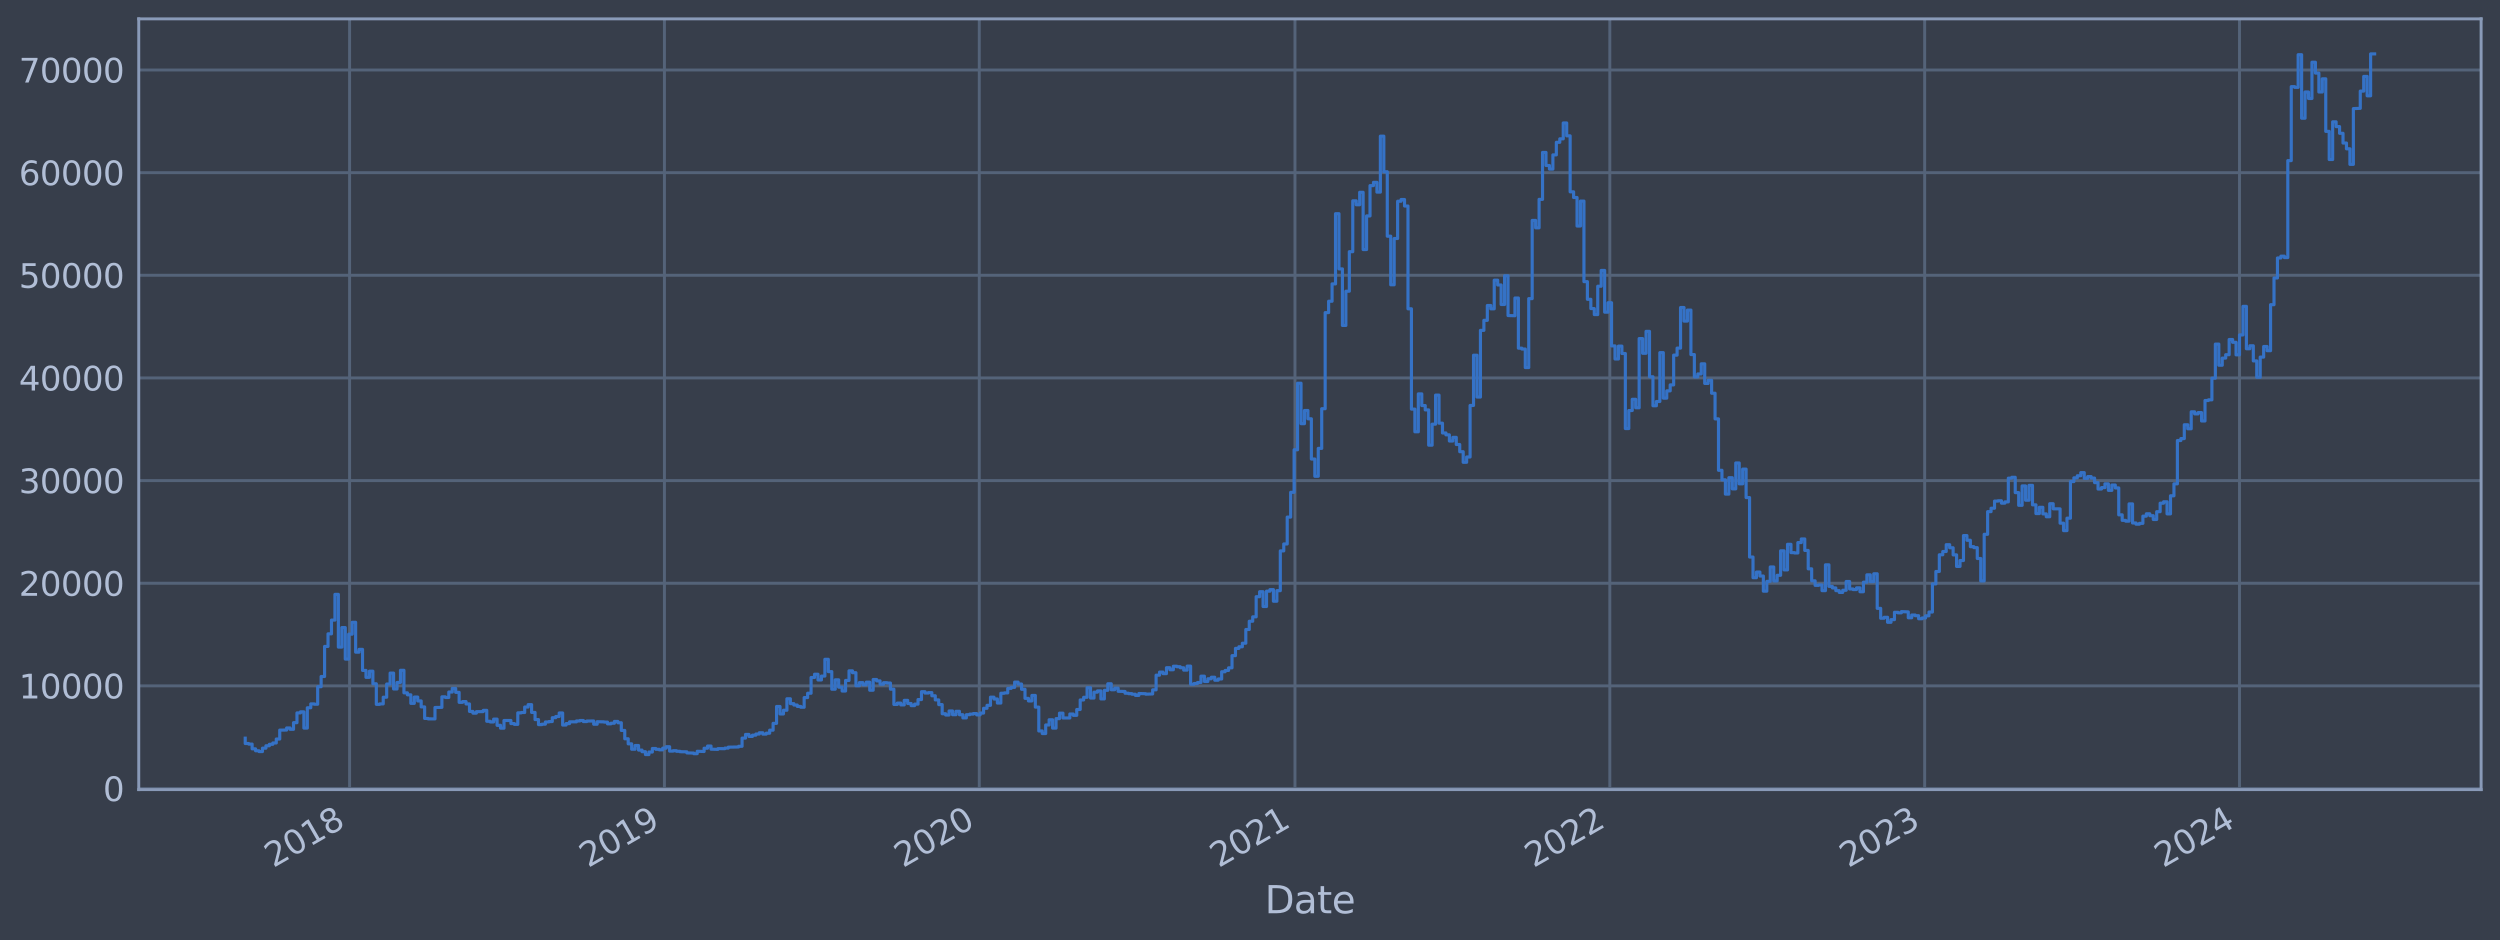 <?xml version="1.0" encoding="utf-8" standalone="no"?>
<!DOCTYPE svg PUBLIC "-//W3C//DTD SVG 1.1//EN"
  "http://www.w3.org/Graphics/SVG/1.1/DTD/svg11.dtd">
<svg xmlns:xlink="http://www.w3.org/1999/xlink" width="952.884pt" height="358.291pt" viewBox="0 0 952.884 358.291" xmlns="http://www.w3.org/2000/svg" version="1.1">
 <defs>
  <style type="text/css">*{stroke-linejoin: round; stroke-linecap: butt}</style>
 </defs>
 <g id="figure_1">
  <g id="patch_1">
   <path d="M 0 358.291 
L 952.884 358.291 
L 952.884 0 
L 0 0 
z
" style="fill: #373e4b"/>
  </g>
  <g id="axes_1">
   <g id="patch_2">
    <path d="M 52.884 300.96 
L 945.684 300.96 
L 945.684 7.2 
L 52.884 7.2 
z
" style="fill: #373e4b"/>
   </g>
   <g id="matplotlib.axis_1">
    <g id="xtick_1">
     <g id="line2d_1">
      <path d="M 133.247 300.96 
L 133.247 7.2 
" clip-path="url(#p448de39cc1)" style="fill: none; stroke: #546379; stroke-width: 1.12; stroke-linecap: square"/>
     </g>
     <g id="line2d_2"/>
     <g id="text_1">
      <!-- 2018 -->
      <g style="fill: #b1bed6" transform="translate(104.166 330.885) rotate(-30) scale(0.126 -0.126)">
       <defs>
        <path id="DejaVuSans-32" d="M 1228 531 
L 3431 531 
L 3431 0 
L 469 0 
L 469 531 
Q 828 903 1448 1529 
Q 2069 2156 2228 2338 
Q 2531 2678 2651 2914 
Q 2772 3150 2772 3378 
Q 2772 3750 2511 3984 
Q 2250 4219 1831 4219 
Q 1534 4219 1204 4116 
Q 875 4013 500 3803 
L 500 4441 
Q 881 4594 1212 4672 
Q 1544 4750 1819 4750 
Q 2544 4750 2975 4387 
Q 3406 4025 3406 3419 
Q 3406 3131 3298 2873 
Q 3191 2616 2906 2266 
Q 2828 2175 2409 1742 
Q 1991 1309 1228 531 
z
" transform="scale(0.016)"/>
        <path id="DejaVuSans-30" d="M 2034 4250 
Q 1547 4250 1301 3770 
Q 1056 3291 1056 2328 
Q 1056 1369 1301 889 
Q 1547 409 2034 409 
Q 2525 409 2770 889 
Q 3016 1369 3016 2328 
Q 3016 3291 2770 3770 
Q 2525 4250 2034 4250 
z
M 2034 4750 
Q 2819 4750 3233 4129 
Q 3647 3509 3647 2328 
Q 3647 1150 3233 529 
Q 2819 -91 2034 -91 
Q 1250 -91 836 529 
Q 422 1150 422 2328 
Q 422 3509 836 4129 
Q 1250 4750 2034 4750 
z
" transform="scale(0.016)"/>
        <path id="DejaVuSans-31" d="M 794 531 
L 1825 531 
L 1825 4091 
L 703 3866 
L 703 4441 
L 1819 4666 
L 2450 4666 
L 2450 531 
L 3481 531 
L 3481 0 
L 794 0 
L 794 531 
z
" transform="scale(0.016)"/>
        <path id="DejaVuSans-38" d="M 2034 2216 
Q 1584 2216 1326 1975 
Q 1069 1734 1069 1313 
Q 1069 891 1326 650 
Q 1584 409 2034 409 
Q 2484 409 2743 651 
Q 3003 894 3003 1313 
Q 3003 1734 2745 1975 
Q 2488 2216 2034 2216 
z
M 1403 2484 
Q 997 2584 770 2862 
Q 544 3141 544 3541 
Q 544 4100 942 4425 
Q 1341 4750 2034 4750 
Q 2731 4750 3128 4425 
Q 3525 4100 3525 3541 
Q 3525 3141 3298 2862 
Q 3072 2584 2669 2484 
Q 3125 2378 3379 2068 
Q 3634 1759 3634 1313 
Q 3634 634 3220 271 
Q 2806 -91 2034 -91 
Q 1263 -91 848 271 
Q 434 634 434 1313 
Q 434 1759 690 2068 
Q 947 2378 1403 2484 
z
M 1172 3481 
Q 1172 3119 1398 2916 
Q 1625 2713 2034 2713 
Q 2441 2713 2670 2916 
Q 2900 3119 2900 3481 
Q 2900 3844 2670 4047 
Q 2441 4250 2034 4250 
Q 1625 4250 1398 4047 
Q 1172 3844 1172 3481 
z
" transform="scale(0.016)"/>
       </defs>
       <use xlink:href="#DejaVuSans-32"/>
       <use xlink:href="#DejaVuSans-30" x="63.623"/>
       <use xlink:href="#DejaVuSans-31" x="127.246"/>
       <use xlink:href="#DejaVuSans-38" x="190.869"/>
      </g>
     </g>
    </g>
    <g id="xtick_2">
     <g id="line2d_3">
      <path d="M 253.25 300.96 
L 253.25 7.2 
" clip-path="url(#p448de39cc1)" style="fill: none; stroke: #546379; stroke-width: 1.12; stroke-linecap: square"/>
     </g>
     <g id="line2d_4"/>
     <g id="text_2">
      <!-- 2019 -->
      <g style="fill: #b1bed6" transform="translate(224.169 330.885) rotate(-30) scale(0.126 -0.126)">
       <defs>
        <path id="DejaVuSans-39" d="M 703 97 
L 703 672 
Q 941 559 1184 500 
Q 1428 441 1663 441 
Q 2288 441 2617 861 
Q 2947 1281 2994 2138 
Q 2813 1869 2534 1725 
Q 2256 1581 1919 1581 
Q 1219 1581 811 2004 
Q 403 2428 403 3163 
Q 403 3881 828 4315 
Q 1253 4750 1959 4750 
Q 2769 4750 3195 4129 
Q 3622 3509 3622 2328 
Q 3622 1225 3098 567 
Q 2575 -91 1691 -91 
Q 1453 -91 1209 -44 
Q 966 3 703 97 
z
M 1959 2075 
Q 2384 2075 2632 2365 
Q 2881 2656 2881 3163 
Q 2881 3666 2632 3958 
Q 2384 4250 1959 4250 
Q 1534 4250 1286 3958 
Q 1038 3666 1038 3163 
Q 1038 2656 1286 2365 
Q 1534 2075 1959 2075 
z
" transform="scale(0.016)"/>
       </defs>
       <use xlink:href="#DejaVuSans-32"/>
       <use xlink:href="#DejaVuSans-30" x="63.623"/>
       <use xlink:href="#DejaVuSans-31" x="127.246"/>
       <use xlink:href="#DejaVuSans-39" x="190.869"/>
      </g>
     </g>
    </g>
    <g id="xtick_3">
     <g id="line2d_5">
      <path d="M 373.253 300.96 
L 373.253 7.2 
" clip-path="url(#p448de39cc1)" style="fill: none; stroke: #546379; stroke-width: 1.12; stroke-linecap: square"/>
     </g>
     <g id="line2d_6"/>
     <g id="text_3">
      <!-- 2020 -->
      <g style="fill: #b1bed6" transform="translate(344.172 330.885) rotate(-30) scale(0.126 -0.126)">
       <use xlink:href="#DejaVuSans-32"/>
       <use xlink:href="#DejaVuSans-30" x="63.623"/>
       <use xlink:href="#DejaVuSans-32" x="127.246"/>
       <use xlink:href="#DejaVuSans-30" x="190.869"/>
      </g>
     </g>
    </g>
    <g id="xtick_4">
     <g id="line2d_7">
      <path d="M 493.585 300.96 
L 493.585 7.2 
" clip-path="url(#p448de39cc1)" style="fill: none; stroke: #546379; stroke-width: 1.12; stroke-linecap: square"/>
     </g>
     <g id="line2d_8"/>
     <g id="text_4">
      <!-- 2021 -->
      <g style="fill: #b1bed6" transform="translate(464.504 330.885) rotate(-30) scale(0.126 -0.126)">
       <use xlink:href="#DejaVuSans-32"/>
       <use xlink:href="#DejaVuSans-30" x="63.623"/>
       <use xlink:href="#DejaVuSans-32" x="127.246"/>
       <use xlink:href="#DejaVuSans-31" x="190.869"/>
      </g>
     </g>
    </g>
    <g id="xtick_5">
     <g id="line2d_9">
      <path d="M 613.588 300.96 
L 613.588 7.2 
" clip-path="url(#p448de39cc1)" style="fill: none; stroke: #546379; stroke-width: 1.12; stroke-linecap: square"/>
     </g>
     <g id="line2d_10"/>
     <g id="text_5">
      <!-- 2022 -->
      <g style="fill: #b1bed6" transform="translate(584.507 330.885) rotate(-30) scale(0.126 -0.126)">
       <use xlink:href="#DejaVuSans-32"/>
       <use xlink:href="#DejaVuSans-30" x="63.623"/>
       <use xlink:href="#DejaVuSans-32" x="127.246"/>
       <use xlink:href="#DejaVuSans-32" x="190.869"/>
      </g>
     </g>
    </g>
    <g id="xtick_6">
     <g id="line2d_11">
      <path d="M 733.591 300.96 
L 733.591 7.2 
" clip-path="url(#p448de39cc1)" style="fill: none; stroke: #546379; stroke-width: 1.12; stroke-linecap: square"/>
     </g>
     <g id="line2d_12"/>
     <g id="text_6">
      <!-- 2023 -->
      <g style="fill: #b1bed6" transform="translate(704.51 330.885) rotate(-30) scale(0.126 -0.126)">
       <defs>
        <path id="DejaVuSans-33" d="M 2597 2516 
Q 3050 2419 3304 2112 
Q 3559 1806 3559 1356 
Q 3559 666 3084 287 
Q 2609 -91 1734 -91 
Q 1441 -91 1130 -33 
Q 819 25 488 141 
L 488 750 
Q 750 597 1062 519 
Q 1375 441 1716 441 
Q 2309 441 2620 675 
Q 2931 909 2931 1356 
Q 2931 1769 2642 2001 
Q 2353 2234 1838 2234 
L 1294 2234 
L 1294 2753 
L 1863 2753 
Q 2328 2753 2575 2939 
Q 2822 3125 2822 3475 
Q 2822 3834 2567 4026 
Q 2313 4219 1838 4219 
Q 1578 4219 1281 4162 
Q 984 4106 628 3988 
L 628 4550 
Q 988 4650 1302 4700 
Q 1616 4750 1894 4750 
Q 2613 4750 3031 4423 
Q 3450 4097 3450 3541 
Q 3450 3153 3228 2886 
Q 3006 2619 2597 2516 
z
" transform="scale(0.016)"/>
       </defs>
       <use xlink:href="#DejaVuSans-32"/>
       <use xlink:href="#DejaVuSans-30" x="63.623"/>
       <use xlink:href="#DejaVuSans-32" x="127.246"/>
       <use xlink:href="#DejaVuSans-33" x="190.869"/>
      </g>
     </g>
    </g>
    <g id="xtick_7">
     <g id="line2d_13">
      <path d="M 853.594 300.96 
L 853.594 7.2 
" clip-path="url(#p448de39cc1)" style="fill: none; stroke: #546379; stroke-width: 1.12; stroke-linecap: square"/>
     </g>
     <g id="line2d_14"/>
     <g id="text_7">
      <!-- 2024 -->
      <g style="fill: #b1bed6" transform="translate(824.513 330.885) rotate(-30) scale(0.126 -0.126)">
       <defs>
        <path id="DejaVuSans-34" d="M 2419 4116 
L 825 1625 
L 2419 1625 
L 2419 4116 
z
M 2253 4666 
L 3047 4666 
L 3047 1625 
L 3713 1625 
L 3713 1100 
L 3047 1100 
L 3047 0 
L 2419 0 
L 2419 1100 
L 313 1100 
L 313 1709 
L 2253 4666 
z
" transform="scale(0.016)"/>
       </defs>
       <use xlink:href="#DejaVuSans-32"/>
       <use xlink:href="#DejaVuSans-30" x="63.623"/>
       <use xlink:href="#DejaVuSans-32" x="127.246"/>
       <use xlink:href="#DejaVuSans-34" x="190.869"/>
      </g>
     </g>
    </g>
    <g id="text_8">
     <!-- Date -->
     <g style="fill: #b1bed6" transform="translate(482.075 348.096) scale(0.144 -0.144)">
      <defs>
       <path id="DejaVuSans-44" d="M 1259 4147 
L 1259 519 
L 2022 519 
Q 2988 519 3436 956 
Q 3884 1394 3884 2338 
Q 3884 3275 3436 3711 
Q 2988 4147 2022 4147 
L 1259 4147 
z
M 628 4666 
L 1925 4666 
Q 3281 4666 3915 4102 
Q 4550 3538 4550 2338 
Q 4550 1131 3912 565 
Q 3275 0 1925 0 
L 628 0 
L 628 4666 
z
" transform="scale(0.016)"/>
       <path id="DejaVuSans-61" d="M 2194 1759 
Q 1497 1759 1228 1600 
Q 959 1441 959 1056 
Q 959 750 1161 570 
Q 1363 391 1709 391 
Q 2188 391 2477 730 
Q 2766 1069 2766 1631 
L 2766 1759 
L 2194 1759 
z
M 3341 1997 
L 3341 0 
L 2766 0 
L 2766 531 
Q 2569 213 2275 61 
Q 1981 -91 1556 -91 
Q 1019 -91 701 211 
Q 384 513 384 1019 
Q 384 1609 779 1909 
Q 1175 2209 1959 2209 
L 2766 2209 
L 2766 2266 
Q 2766 2663 2505 2880 
Q 2244 3097 1772 3097 
Q 1472 3097 1187 3025 
Q 903 2953 641 2809 
L 641 3341 
Q 956 3463 1253 3523 
Q 1550 3584 1831 3584 
Q 2591 3584 2966 3190 
Q 3341 2797 3341 1997 
z
" transform="scale(0.016)"/>
       <path id="DejaVuSans-74" d="M 1172 4494 
L 1172 3500 
L 2356 3500 
L 2356 3053 
L 1172 3053 
L 1172 1153 
Q 1172 725 1289 603 
Q 1406 481 1766 481 
L 2356 481 
L 2356 0 
L 1766 0 
Q 1100 0 847 248 
Q 594 497 594 1153 
L 594 3053 
L 172 3053 
L 172 3500 
L 594 3500 
L 594 4494 
L 1172 4494 
z
" transform="scale(0.016)"/>
       <path id="DejaVuSans-65" d="M 3597 1894 
L 3597 1613 
L 953 1613 
Q 991 1019 1311 708 
Q 1631 397 2203 397 
Q 2534 397 2845 478 
Q 3156 559 3463 722 
L 3463 178 
Q 3153 47 2828 -22 
Q 2503 -91 2169 -91 
Q 1331 -91 842 396 
Q 353 884 353 1716 
Q 353 2575 817 3079 
Q 1281 3584 2069 3584 
Q 2775 3584 3186 3129 
Q 3597 2675 3597 1894 
z
M 3022 2063 
Q 3016 2534 2758 2815 
Q 2500 3097 2075 3097 
Q 1594 3097 1305 2825 
Q 1016 2553 972 2059 
L 3022 2063 
z
" transform="scale(0.016)"/>
      </defs>
      <use xlink:href="#DejaVuSans-44"/>
      <use xlink:href="#DejaVuSans-61" x="77.002"/>
      <use xlink:href="#DejaVuSans-74" x="138.281"/>
      <use xlink:href="#DejaVuSans-65" x="177.49"/>
     </g>
    </g>
   </g>
   <g id="matplotlib.axis_2">
    <g id="ytick_1">
     <g id="line2d_15">
      <path d="M 52.884 300.55 
L 945.684 300.55 
" clip-path="url(#p448de39cc1)" style="fill: none; stroke: #546379; stroke-width: 1.12; stroke-linecap: square"/>
     </g>
     <g id="line2d_16"/>
     <g id="text_9">
      <!-- 0 -->
      <g style="fill: #b1bed6" transform="translate(39.267 305.337) scale(0.126 -0.126)">
       <use xlink:href="#DejaVuSans-30"/>
      </g>
     </g>
    </g>
    <g id="ytick_2">
     <g id="line2d_17">
      <path d="M 52.884 261.426 
L 945.684 261.426 
" clip-path="url(#p448de39cc1)" style="fill: none; stroke: #546379; stroke-width: 1.12; stroke-linecap: square"/>
     </g>
     <g id="line2d_18"/>
     <g id="text_10">
      <!-- 10000 -->
      <g style="fill: #b1bed6" transform="translate(7.2 266.213) scale(0.126 -0.126)">
       <use xlink:href="#DejaVuSans-31"/>
       <use xlink:href="#DejaVuSans-30" x="63.623"/>
       <use xlink:href="#DejaVuSans-30" x="127.246"/>
       <use xlink:href="#DejaVuSans-30" x="190.869"/>
       <use xlink:href="#DejaVuSans-30" x="254.492"/>
      </g>
     </g>
    </g>
    <g id="ytick_3">
     <g id="line2d_19">
      <path d="M 52.884 222.302 
L 945.684 222.302 
" clip-path="url(#p448de39cc1)" style="fill: none; stroke: #546379; stroke-width: 1.12; stroke-linecap: square"/>
     </g>
     <g id="line2d_20"/>
     <g id="text_11">
      <!-- 20000 -->
      <g style="fill: #b1bed6" transform="translate(7.2 227.089) scale(0.126 -0.126)">
       <use xlink:href="#DejaVuSans-32"/>
       <use xlink:href="#DejaVuSans-30" x="63.623"/>
       <use xlink:href="#DejaVuSans-30" x="127.246"/>
       <use xlink:href="#DejaVuSans-30" x="190.869"/>
       <use xlink:href="#DejaVuSans-30" x="254.492"/>
      </g>
     </g>
    </g>
    <g id="ytick_4">
     <g id="line2d_21">
      <path d="M 52.884 183.177 
L 945.684 183.177 
" clip-path="url(#p448de39cc1)" style="fill: none; stroke: #546379; stroke-width: 1.12; stroke-linecap: square"/>
     </g>
     <g id="line2d_22"/>
     <g id="text_12">
      <!-- 30000 -->
      <g style="fill: #b1bed6" transform="translate(7.2 187.964) scale(0.126 -0.126)">
       <use xlink:href="#DejaVuSans-33"/>
       <use xlink:href="#DejaVuSans-30" x="63.623"/>
       <use xlink:href="#DejaVuSans-30" x="127.246"/>
       <use xlink:href="#DejaVuSans-30" x="190.869"/>
       <use xlink:href="#DejaVuSans-30" x="254.492"/>
      </g>
     </g>
    </g>
    <g id="ytick_5">
     <g id="line2d_23">
      <path d="M 52.884 144.053 
L 945.684 144.053 
" clip-path="url(#p448de39cc1)" style="fill: none; stroke: #546379; stroke-width: 1.12; stroke-linecap: square"/>
     </g>
     <g id="line2d_24"/>
     <g id="text_13">
      <!-- 40000 -->
      <g style="fill: #b1bed6" transform="translate(7.2 148.84) scale(0.126 -0.126)">
       <use xlink:href="#DejaVuSans-34"/>
       <use xlink:href="#DejaVuSans-30" x="63.623"/>
       <use xlink:href="#DejaVuSans-30" x="127.246"/>
       <use xlink:href="#DejaVuSans-30" x="190.869"/>
       <use xlink:href="#DejaVuSans-30" x="254.492"/>
      </g>
     </g>
    </g>
    <g id="ytick_6">
     <g id="line2d_25">
      <path d="M 52.884 104.929 
L 945.684 104.929 
" clip-path="url(#p448de39cc1)" style="fill: none; stroke: #546379; stroke-width: 1.12; stroke-linecap: square"/>
     </g>
     <g id="line2d_26"/>
     <g id="text_14">
      <!-- 50000 -->
      <g style="fill: #b1bed6" transform="translate(7.2 109.716) scale(0.126 -0.126)">
       <defs>
        <path id="DejaVuSans-35" d="M 691 4666 
L 3169 4666 
L 3169 4134 
L 1269 4134 
L 1269 2991 
Q 1406 3038 1543 3061 
Q 1681 3084 1819 3084 
Q 2600 3084 3056 2656 
Q 3513 2228 3513 1497 
Q 3513 744 3044 326 
Q 2575 -91 1722 -91 
Q 1428 -91 1123 -41 
Q 819 9 494 109 
L 494 744 
Q 775 591 1075 516 
Q 1375 441 1709 441 
Q 2250 441 2565 725 
Q 2881 1009 2881 1497 
Q 2881 1984 2565 2268 
Q 2250 2553 1709 2553 
Q 1456 2553 1204 2497 
Q 953 2441 691 2322 
L 691 4666 
z
" transform="scale(0.016)"/>
       </defs>
       <use xlink:href="#DejaVuSans-35"/>
       <use xlink:href="#DejaVuSans-30" x="63.623"/>
       <use xlink:href="#DejaVuSans-30" x="127.246"/>
       <use xlink:href="#DejaVuSans-30" x="190.869"/>
       <use xlink:href="#DejaVuSans-30" x="254.492"/>
      </g>
     </g>
    </g>
    <g id="ytick_7">
     <g id="line2d_27">
      <path d="M 52.884 65.805 
L 945.684 65.805 
" clip-path="url(#p448de39cc1)" style="fill: none; stroke: #546379; stroke-width: 1.12; stroke-linecap: square"/>
     </g>
     <g id="line2d_28"/>
     <g id="text_15">
      <!-- 60000 -->
      <g style="fill: #b1bed6" transform="translate(7.2 70.592) scale(0.126 -0.126)">
       <defs>
        <path id="DejaVuSans-36" d="M 2113 2584 
Q 1688 2584 1439 2293 
Q 1191 2003 1191 1497 
Q 1191 994 1439 701 
Q 1688 409 2113 409 
Q 2538 409 2786 701 
Q 3034 994 3034 1497 
Q 3034 2003 2786 2293 
Q 2538 2584 2113 2584 
z
M 3366 4563 
L 3366 3988 
Q 3128 4100 2886 4159 
Q 2644 4219 2406 4219 
Q 1781 4219 1451 3797 
Q 1122 3375 1075 2522 
Q 1259 2794 1537 2939 
Q 1816 3084 2150 3084 
Q 2853 3084 3261 2657 
Q 3669 2231 3669 1497 
Q 3669 778 3244 343 
Q 2819 -91 2113 -91 
Q 1303 -91 875 529 
Q 447 1150 447 2328 
Q 447 3434 972 4092 
Q 1497 4750 2381 4750 
Q 2619 4750 2861 4703 
Q 3103 4656 3366 4563 
z
" transform="scale(0.016)"/>
       </defs>
       <use xlink:href="#DejaVuSans-36"/>
       <use xlink:href="#DejaVuSans-30" x="63.623"/>
       <use xlink:href="#DejaVuSans-30" x="127.246"/>
       <use xlink:href="#DejaVuSans-30" x="190.869"/>
       <use xlink:href="#DejaVuSans-30" x="254.492"/>
      </g>
     </g>
    </g>
    <g id="ytick_8">
     <g id="line2d_29">
      <path d="M 52.884 26.68 
L 945.684 26.68 
" clip-path="url(#p448de39cc1)" style="fill: none; stroke: #546379; stroke-width: 1.12; stroke-linecap: square"/>
     </g>
     <g id="line2d_30"/>
     <g id="text_16">
      <!-- 70000 -->
      <g style="fill: #b1bed6" transform="translate(7.2 31.467) scale(0.126 -0.126)">
       <defs>
        <path id="DejaVuSans-37" d="M 525 4666 
L 3525 4666 
L 3525 4397 
L 1831 0 
L 1172 0 
L 2766 4134 
L 525 4134 
L 525 4666 
z
" transform="scale(0.016)"/>
       </defs>
       <use xlink:href="#DejaVuSans-37"/>
       <use xlink:href="#DejaVuSans-30" x="63.623"/>
       <use xlink:href="#DejaVuSans-30" x="127.246"/>
       <use xlink:href="#DejaVuSans-30" x="190.869"/>
       <use xlink:href="#DejaVuSans-30" x="254.492"/>
      </g>
     </g>
    </g>
   </g>
   <g id="line2d_31">
    <path d="M 93.466 281.346 
L 93.466 283.394 
L 94.781 283.394 
L 94.781 283.606 
L 96.096 283.606 
L 96.096 285.428 
L 97.411 285.428 
L 97.411 286.158 
L 98.726 286.158 
L 98.726 286.462 
L 100.041 286.462 
L 100.041 285.166 
L 101.356 285.166 
L 101.356 284.258 
L 102.671 284.258 
L 102.671 283.694 
L 103.986 283.694 
L 103.986 283.181 
L 105.301 283.181 
L 105.301 281.684 
L 106.617 281.684 
L 106.617 278.282 
L 109.247 278.26 
L 109.247 277.464 
L 110.562 277.464 
L 110.562 277.976 
L 111.877 277.976 
L 111.877 275.448 
L 113.192 275.448 
L 113.192 271.731 
L 114.507 271.731 
L 114.507 271.33 
L 115.822 271.33 
L 115.822 277.506 
L 117.137 277.506 
L 117.137 269.764 
L 118.452 269.764 
L 118.452 268.301 
L 119.768 268.301 
L 119.768 268.418 
L 121.083 268.418 
L 121.083 261.743 
L 122.398 261.743 
L 122.398 257.854 
L 123.713 257.854 
L 123.713 246.387 
L 125.028 246.387 
L 125.028 241.594 
L 126.343 241.594 
L 126.343 236.354 
L 127.658 236.354 
L 127.658 226.559 
L 128.973 226.559 
L 128.973 246.65 
L 130.288 246.65 
L 130.288 239.211 
L 131.604 239.211 
L 131.604 251.204 
L 132.919 251.204 
L 132.919 241.71 
L 134.234 241.71 
L 134.234 237.196 
L 135.549 237.196 
L 135.549 248.571 
L 136.864 248.571 
L 136.864 247.52 
L 138.179 247.52 
L 138.179 255.532 
L 139.494 255.532 
L 139.494 258.173 
L 140.809 258.173 
L 140.809 255.826 
L 142.124 255.826 
L 142.124 260.628 
L 143.439 260.628 
L 143.439 268.46 
L 144.755 268.46 
L 144.755 268.292 
L 146.07 268.292 
L 146.07 265.746 
L 147.385 265.746 
L 147.385 260.727 
L 148.7 260.727 
L 148.7 256.551 
L 150.015 256.551 
L 150.015 262.6 
L 151.33 262.6 
L 151.33 260.126 
L 152.645 260.126 
L 152.645 255.491 
L 153.96 255.491 
L 153.96 264.069 
L 155.275 264.069 
L 155.275 264.83 
L 156.59 264.83 
L 156.59 268.085 
L 157.906 268.085 
L 157.906 265.691 
L 159.221 265.691 
L 159.221 267.162 
L 160.536 267.162 
L 160.536 269.444 
L 161.851 269.444 
L 161.851 273.838 
L 163.166 273.838 
L 163.166 273.998 
L 165.796 274.007 
L 165.796 269.66 
L 168.426 269.614 
L 168.426 265.61 
L 169.741 265.61 
L 169.741 265.846 
L 171.057 265.846 
L 171.057 263.779 
L 172.372 263.779 
L 172.372 262.391 
L 173.687 262.391 
L 173.687 263.894 
L 175.002 263.894 
L 175.002 267.698 
L 176.317 267.698 
L 176.317 267.408 
L 177.632 267.408 
L 177.632 268.304 
L 178.947 268.304 
L 178.947 271.16 
L 180.262 271.16 
L 180.262 271.815 
L 181.577 271.815 
L 181.577 271.247 
L 184.208 271.225 
L 184.208 270.755 
L 185.523 270.755 
L 185.523 274.912 
L 186.838 274.912 
L 186.838 275.164 
L 188.153 275.164 
L 188.153 274.099 
L 189.468 274.099 
L 189.468 276.461 
L 190.783 276.461 
L 190.783 277.552 
L 192.098 277.552 
L 192.098 274.625 
L 194.728 274.616 
L 194.728 275.787 
L 196.043 275.787 
L 196.043 276.102 
L 197.359 276.102 
L 197.359 271.711 
L 198.674 271.711 
L 198.674 271.572 
L 199.989 271.572 
L 199.989 269.486 
L 201.304 269.486 
L 201.304 268.58 
L 202.619 268.58 
L 202.619 271.54 
L 203.934 271.54 
L 203.934 274.265 
L 205.249 274.265 
L 205.249 276.184 
L 206.564 276.184 
L 206.564 276.016 
L 207.879 276.016 
L 207.879 275.172 
L 209.195 275.172 
L 209.195 275.018 
L 210.51 275.018 
L 210.51 273.549 
L 211.825 273.549 
L 211.825 273.09 
L 213.14 273.09 
L 213.14 271.758 
L 214.455 271.758 
L 214.455 276.355 
L 215.77 276.355 
L 215.77 275.8 
L 217.085 275.8 
L 217.085 275.13 
L 219.715 275.135 
L 219.715 274.793 
L 221.03 274.793 
L 221.03 274.616 
L 222.346 274.616 
L 222.346 275.036 
L 223.661 275.036 
L 223.661 274.831 
L 226.291 274.802 
L 226.291 276.038 
L 227.606 276.038 
L 227.606 275.082 
L 230.236 275.143 
L 230.236 275.228 
L 231.551 275.228 
L 231.551 275.895 
L 232.866 275.895 
L 232.866 275.662 
L 234.181 275.662 
L 234.181 274.975 
L 235.497 274.975 
L 235.497 275.477 
L 236.812 275.477 
L 236.812 278.411 
L 238.127 278.411 
L 238.127 281.58 
L 239.442 281.58 
L 239.442 283.519 
L 240.757 283.519 
L 240.757 285.571 
L 242.072 285.571 
L 242.072 284.164 
L 243.387 284.164 
L 243.387 285.898 
L 244.702 285.898 
L 244.702 286.511 
L 246.017 286.511 
L 246.017 287.607 
L 247.332 287.607 
L 247.332 286.635 
L 248.648 286.635 
L 248.648 285.292 
L 249.963 285.292 
L 249.963 285.599 
L 251.278 285.599 
L 251.278 285.799 
L 252.593 285.799 
L 252.593 285.169 
L 253.908 285.169 
L 253.908 284.62 
L 255.223 284.62 
L 255.223 286.284 
L 256.538 286.284 
L 256.538 286.143 
L 257.853 286.143 
L 257.853 286.365 
L 259.168 286.365 
L 259.168 286.515 
L 261.799 286.558 
L 261.799 286.974 
L 264.429 287.029 
L 264.429 287.268 
L 265.744 287.268 
L 265.744 286.35 
L 268.374 286.433 
L 268.374 285.188 
L 269.689 285.188 
L 269.689 284.354 
L 271.004 284.354 
L 271.004 285.553 
L 273.634 285.626 
L 273.634 285.343 
L 276.265 285.366 
L 276.265 285.149 
L 277.58 285.149 
L 277.58 284.786 
L 281.525 284.711 
L 281.525 284.454 
L 282.84 284.454 
L 282.84 281.335 
L 284.155 281.335 
L 284.155 279.937 
L 285.47 279.937 
L 285.47 280.703 
L 286.785 280.703 
L 286.785 280.219 
L 288.101 280.219 
L 288.101 279.778 
L 289.416 279.778 
L 289.416 279.289 
L 290.731 279.289 
L 290.731 279.809 
L 292.046 279.809 
L 292.046 279.461 
L 293.361 279.461 
L 293.361 278.31 
L 294.676 278.31 
L 294.676 275.714 
L 295.991 275.714 
L 295.991 269.279 
L 297.306 269.279 
L 297.306 272.126 
L 298.621 272.126 
L 298.621 270.714 
L 299.937 270.714 
L 299.937 266.338 
L 301.252 266.338 
L 301.252 268.185 
L 302.567 268.185 
L 302.567 268.723 
L 303.882 268.723 
L 303.882 269.257 
L 305.197 269.257 
L 305.197 269.573 
L 306.512 269.573 
L 306.512 265.888 
L 307.827 265.888 
L 307.827 264.236 
L 309.142 264.236 
L 309.142 258.239 
L 310.457 258.239 
L 310.457 256.994 
L 311.772 256.994 
L 311.772 259.162 
L 313.088 259.162 
L 313.088 257.689 
L 314.403 257.689 
L 314.403 251.305 
L 315.718 251.305 
L 315.718 255.991 
L 317.033 255.991 
L 317.033 262.7 
L 318.348 262.7 
L 318.348 259.128 
L 319.663 259.128 
L 319.663 261.914 
L 320.978 261.914 
L 320.978 263.377 
L 322.293 263.377 
L 322.293 259.354 
L 323.608 259.354 
L 323.608 255.691 
L 324.923 255.691 
L 324.923 256.409 
L 326.239 256.409 
L 326.239 261.359 
L 327.554 261.359 
L 327.554 260.183 
L 328.869 260.183 
L 328.869 260.988 
L 330.184 260.988 
L 330.184 260.016 
L 331.499 260.016 
L 331.499 263.077 
L 332.814 263.077 
L 332.814 258.995 
L 334.129 258.995 
L 334.129 259.52 
L 335.444 259.52 
L 335.444 260.802 
L 336.759 260.802 
L 336.759 260.211 
L 338.074 260.211 
L 338.074 260.346 
L 339.39 260.346 
L 339.39 262.665 
L 340.705 262.665 
L 340.705 268.492 
L 342.02 268.492 
L 342.02 267.987 
L 343.335 267.987 
L 343.335 268.673 
L 344.65 268.673 
L 344.65 266.95 
L 345.965 266.95 
L 345.965 268.14 
L 347.28 268.14 
L 347.28 268.95 
L 348.595 268.95 
L 348.595 268.38 
L 349.91 268.38 
L 349.91 266.642 
L 351.225 266.642 
L 351.225 263.643 
L 352.541 263.643 
L 352.541 264.16 
L 353.856 264.16 
L 353.856 263.995 
L 355.171 263.995 
L 355.171 265.193 
L 356.486 265.193 
L 356.486 266.777 
L 357.801 266.777 
L 357.801 268.562 
L 359.116 268.562 
L 359.116 272.043 
L 360.431 272.043 
L 360.431 272.523 
L 361.746 272.523 
L 361.746 270.981 
L 363.061 270.981 
L 363.061 272.409 
L 364.376 272.409 
L 364.376 271.119 
L 365.692 271.119 
L 365.692 272.423 
L 367.007 272.423 
L 367.007 273.634 
L 368.322 273.634 
L 368.322 272.419 
L 369.637 272.419 
L 369.637 272.182 
L 370.952 272.182 
L 370.952 271.985 
L 372.267 271.985 
L 372.267 272.476 
L 373.582 272.476 
L 373.582 271.788 
L 374.897 271.788 
L 374.897 269.963 
L 376.212 269.963 
L 376.212 268.839 
L 377.528 268.839 
L 377.528 265.728 
L 378.843 265.728 
L 378.843 266.425 
L 380.158 266.425 
L 380.158 267.97 
L 381.473 267.97 
L 381.473 264.243 
L 382.788 264.243 
L 382.788 264.108 
L 384.103 264.108 
L 384.103 262.382 
L 385.418 262.382 
L 385.418 261.994 
L 386.733 261.994 
L 386.733 259.984 
L 388.048 259.984 
L 388.048 260.719 
L 389.363 260.719 
L 389.363 262.718 
L 390.679 262.718 
L 390.679 266.177 
L 391.994 266.177 
L 391.994 267.161 
L 393.309 267.161 
L 393.309 265.075 
L 394.624 265.075 
L 394.624 269.517 
L 395.939 269.517 
L 395.939 278.605 
L 397.254 278.605 
L 397.254 279.589 
L 398.569 279.589 
L 398.569 276.333 
L 399.884 276.333 
L 399.884 274.343 
L 401.199 274.343 
L 401.199 277.524 
L 402.514 277.524 
L 402.514 273.91 
L 403.83 273.91 
L 403.83 271.82 
L 405.145 271.82 
L 405.145 273.659 
L 407.775 273.664 
L 407.775 272.148 
L 409.09 272.148 
L 409.09 272.651 
L 410.405 272.651 
L 410.405 270.427 
L 411.72 270.427 
L 411.72 266.791 
L 413.035 266.791 
L 413.035 265.784 
L 414.35 265.784 
L 414.35 262.123 
L 415.665 262.123 
L 415.665 266.064 
L 416.981 266.064 
L 416.981 263.829 
L 418.296 263.829 
L 418.296 263.34 
L 419.611 263.34 
L 419.611 266.392 
L 420.926 266.392 
L 420.926 263.111 
L 422.241 263.111 
L 422.241 260.627 
L 423.556 260.627 
L 423.556 262.898 
L 424.871 262.898 
L 424.871 262.305 
L 426.186 262.305 
L 426.186 263.486 
L 428.816 263.559 
L 428.816 264.224 
L 430.132 264.224 
L 430.132 264.396 
L 431.447 264.396 
L 431.447 264.613 
L 432.762 264.613 
L 432.762 265.055 
L 434.077 265.055 
L 434.077 264.336 
L 436.707 264.415 
L 436.707 264.581 
L 439.337 264.498 
L 439.337 262.939 
L 440.652 262.939 
L 440.652 257.347 
L 441.967 257.347 
L 441.967 256.168 
L 443.283 256.168 
L 443.283 256.753 
L 444.598 256.753 
L 444.598 254.51 
L 445.913 254.51 
L 445.913 255.271 
L 447.228 255.271 
L 447.228 253.937 
L 448.543 253.937 
L 448.543 254.126 
L 449.858 254.126 
L 449.858 254.525 
L 451.173 254.525 
L 451.173 255.421 
L 452.488 255.421 
L 452.488 253.901 
L 453.803 253.901 
L 453.803 260.801 
L 455.118 260.801 
L 455.118 260.534 
L 456.434 260.534 
L 456.434 260.132 
L 457.749 260.132 
L 457.749 257.733 
L 459.064 257.733 
L 459.064 259.742 
L 460.379 259.742 
L 460.379 258.715 
L 461.694 258.715 
L 461.694 258.136 
L 463.009 258.136 
L 463.009 259.267 
L 464.324 259.267 
L 464.324 258.801 
L 465.639 258.801 
L 465.639 256.04 
L 466.954 256.04 
L 466.954 255.543 
L 468.27 255.543 
L 468.27 254.547 
L 469.585 254.547 
L 469.585 249.906 
L 470.9 249.906 
L 470.9 247.14 
L 472.215 247.14 
L 472.215 246.518 
L 473.53 246.518 
L 473.53 245.167 
L 474.845 245.167 
L 474.845 239.944 
L 476.16 239.944 
L 476.16 236.795 
L 477.475 236.795 
L 477.475 235.114 
L 478.79 235.114 
L 478.79 227.437 
L 480.105 227.437 
L 480.105 225.539 
L 481.421 225.539 
L 481.421 231.173 
L 482.736 231.173 
L 482.736 225.326 
L 484.051 225.326 
L 484.051 224.736 
L 485.366 224.736 
L 485.366 229.157 
L 486.681 229.157 
L 486.681 225.132 
L 487.996 225.132 
L 487.996 209.974 
L 489.311 209.974 
L 489.311 207.337 
L 490.626 207.337 
L 490.626 197.093 
L 491.941 197.093 
L 491.941 187.651 
L 493.256 187.651 
L 493.256 171.437 
L 494.572 171.437 
L 494.572 146.064 
L 495.887 146.064 
L 495.887 161.483 
L 497.202 161.483 
L 497.202 156.461 
L 498.517 156.461 
L 498.517 159.624 
L 499.832 159.624 
L 499.832 174.962 
L 501.147 174.962 
L 501.147 181.537 
L 502.462 181.537 
L 502.462 170.906 
L 503.777 170.906 
L 503.777 155.782 
L 505.092 155.782 
L 505.092 119.153 
L 506.407 119.153 
L 506.407 114.822 
L 507.723 114.822 
L 507.723 108.215 
L 509.038 108.215 
L 509.038 81.45 
L 510.353 81.45 
L 510.353 102.484 
L 511.668 102.484 
L 511.668 124.045 
L 512.983 124.045 
L 512.983 110.997 
L 514.298 110.997 
L 514.298 95.933 
L 515.613 95.933 
L 515.613 76.551 
L 516.928 76.551 
L 516.928 78.041 
L 518.243 78.041 
L 518.243 73.294 
L 519.558 73.294 
L 519.558 95.116 
L 520.874 95.116 
L 520.874 82.301 
L 522.189 82.301 
L 522.189 70.746 
L 523.504 70.746 
L 523.504 69.505 
L 524.819 69.505 
L 524.819 73.228 
L 526.134 73.228 
L 526.134 51.898 
L 527.449 51.898 
L 527.449 65.464 
L 528.764 65.464 
L 528.764 90.027 
L 530.079 90.027 
L 530.079 108.546 
L 531.394 108.546 
L 531.394 90.906 
L 532.709 90.906 
L 532.709 76.707 
L 534.025 76.707 
L 534.025 76.054 
L 535.34 76.054 
L 535.34 78.52 
L 536.655 78.52 
L 536.655 117.697 
L 537.97 117.697 
L 537.97 155.93 
L 539.285 155.93 
L 539.285 164.576 
L 540.6 164.576 
L 540.6 150.136 
L 541.915 150.136 
L 541.915 154.575 
L 543.23 154.575 
L 543.23 156.238 
L 544.545 156.238 
L 544.545 169.679 
L 545.861 169.679 
L 545.861 161.679 
L 547.176 161.679 
L 547.176 150.607 
L 548.491 150.607 
L 548.491 161.298 
L 549.806 161.298 
L 549.806 165.026 
L 551.121 165.026 
L 551.121 165.741 
L 552.436 165.741 
L 552.436 168.088 
L 553.751 168.088 
L 553.751 166.702 
L 555.066 166.702 
L 555.066 169.423 
L 556.381 169.423 
L 556.381 172.165 
L 557.696 172.165 
L 557.696 176.2 
L 559.012 176.2 
L 559.012 174.187 
L 560.327 174.187 
L 560.327 154.546 
L 561.642 154.546 
L 561.642 135.39 
L 562.957 135.39 
L 562.957 151.338 
L 564.272 151.338 
L 564.272 125.922 
L 565.587 125.922 
L 565.587 122.099 
L 566.902 122.099 
L 566.902 116.445 
L 568.217 116.445 
L 568.217 117.704 
L 569.532 117.704 
L 569.532 106.793 
L 570.847 106.793 
L 570.847 108.619 
L 572.163 108.619 
L 572.163 116.056 
L 573.478 116.056 
L 573.478 105.135 
L 574.793 105.135 
L 574.793 120.272 
L 577.423 120.347 
L 577.423 113.594 
L 578.738 113.594 
L 578.738 132.701 
L 580.053 132.701 
L 580.053 133.037 
L 581.368 133.037 
L 581.368 140.097 
L 582.683 140.097 
L 582.683 113.821 
L 583.998 113.821 
L 583.998 84.022 
L 585.314 84.022 
L 585.314 86.831 
L 586.629 86.831 
L 586.629 75.986 
L 587.944 75.986 
L 587.944 58.091 
L 589.259 58.091 
L 589.259 63.077 
L 590.574 63.077 
L 590.574 64.454 
L 591.889 64.454 
L 591.889 59.031 
L 593.204 59.031 
L 593.204 54.244 
L 594.519 54.244 
L 594.519 52.92 
L 595.834 52.92 
L 595.834 46.873 
L 597.149 46.873 
L 597.149 51.782 
L 598.465 51.782 
L 598.465 73.109 
L 599.78 73.109 
L 599.78 75.28 
L 601.095 75.28 
L 601.095 86.145 
L 602.41 86.145 
L 602.41 76.643 
L 603.725 76.643 
L 603.725 107.353 
L 605.04 107.353 
L 605.04 114.085 
L 606.355 114.085 
L 606.355 117.617 
L 607.67 117.617 
L 607.67 119.9 
L 608.985 119.9 
L 608.985 109.097 
L 610.3 109.097 
L 610.3 103.087 
L 611.616 103.087 
L 611.616 118.979 
L 612.931 118.979 
L 612.931 115.383 
L 614.246 115.383 
L 614.246 131.844 
L 615.561 131.844 
L 615.561 136.819 
L 616.876 136.819 
L 616.876 131.927 
L 618.191 131.927 
L 618.191 134.736 
L 619.506 134.736 
L 619.506 163.336 
L 620.821 163.336 
L 620.821 156.481 
L 622.136 156.481 
L 622.136 152.196 
L 623.451 152.196 
L 623.451 155.429 
L 624.767 155.429 
L 624.767 129.053 
L 626.082 129.053 
L 626.082 134.658 
L 627.397 134.658 
L 627.397 126.306 
L 628.712 126.306 
L 628.712 143.603 
L 630.027 143.603 
L 630.027 154.65 
L 631.342 154.65 
L 631.342 153.034 
L 632.657 153.034 
L 632.657 134.411 
L 633.972 134.411 
L 633.972 151.751 
L 635.287 151.751 
L 635.287 148.979 
L 636.603 148.979 
L 636.603 146.71 
L 637.918 146.71 
L 637.918 135.358 
L 639.233 135.358 
L 639.233 132.687 
L 640.548 132.687 
L 640.548 117.22 
L 641.863 117.22 
L 641.863 122.381 
L 643.178 122.381 
L 643.178 118.187 
L 644.493 118.187 
L 644.493 135.137 
L 645.808 135.137 
L 645.808 143.653 
L 647.123 143.653 
L 647.123 142.532 
L 648.438 142.532 
L 648.438 138.67 
L 649.754 138.67 
L 649.754 146.144 
L 651.069 146.144 
L 651.069 144.953 
L 652.384 144.953 
L 652.384 149.88 
L 653.699 149.88 
L 653.699 159.652 
L 655.014 159.652 
L 655.014 179.25 
L 656.329 179.25 
L 656.329 182.885 
L 657.644 182.885 
L 657.644 188.338 
L 658.959 188.338 
L 658.959 182.086 
L 660.274 182.086 
L 660.274 186.331 
L 661.589 186.331 
L 661.589 176.465 
L 662.905 176.465 
L 662.905 184.422 
L 664.22 184.422 
L 664.22 178.804 
L 665.535 178.804 
L 665.535 189.654 
L 666.85 189.654 
L 666.85 212.322 
L 668.165 212.322 
L 668.165 220.187 
L 669.48 220.187 
L 669.48 218.044 
L 670.795 218.044 
L 670.795 219.554 
L 672.11 219.554 
L 672.11 225.327 
L 673.425 225.327 
L 673.425 221.59 
L 674.74 221.59 
L 674.74 216.11 
L 676.056 216.11 
L 676.056 221.426 
L 677.371 221.426 
L 677.371 219.272 
L 678.686 219.272 
L 678.686 209.961 
L 680.001 209.961 
L 680.001 217.213 
L 681.316 217.213 
L 681.316 207.466 
L 682.631 207.466 
L 682.631 210.636 
L 683.946 210.636 
L 683.946 210.771 
L 685.261 210.771 
L 685.261 206.809 
L 686.576 206.809 
L 686.576 205.42 
L 687.891 205.42 
L 687.891 209.805 
L 689.207 209.805 
L 689.207 216.813 
L 690.522 216.813 
L 690.522 221.389 
L 691.837 221.389 
L 691.837 223.111 
L 693.152 223.111 
L 693.152 222.947 
L 694.467 222.947 
L 694.467 225.118 
L 695.782 225.118 
L 695.782 215.281 
L 697.097 215.281 
L 697.097 223.496 
L 698.412 223.496 
L 698.412 224.093 
L 699.727 224.093 
L 699.727 225.116 
L 701.042 225.116 
L 701.042 225.804 
L 702.358 225.804 
L 702.358 224.983 
L 703.673 224.983 
L 703.673 221.645 
L 704.988 221.645 
L 704.988 224.485 
L 706.303 224.485 
L 706.303 224.714 
L 707.618 224.714 
L 707.618 224.066 
L 708.933 224.066 
L 708.933 225.544 
L 710.248 225.544 
L 710.248 221.905 
L 711.563 221.905 
L 711.563 219.108 
L 712.878 219.108 
L 712.878 221.699 
L 714.194 221.699 
L 714.194 218.701 
L 715.509 218.701 
L 715.509 231.886 
L 716.824 231.886 
L 716.824 235.651 
L 718.139 235.651 
L 718.139 235.278 
L 719.454 235.278 
L 719.454 237.189 
L 720.769 237.189 
L 720.769 236.177 
L 722.084 236.177 
L 722.084 233.371 
L 723.399 233.371 
L 723.399 233.579 
L 724.714 233.579 
L 724.714 233.121 
L 727.345 233.229 
L 727.345 235.457 
L 728.66 235.457 
L 728.66 234.412 
L 729.975 234.412 
L 729.975 234.672 
L 731.29 234.672 
L 731.29 235.841 
L 732.605 235.841 
L 732.605 235.55 
L 733.92 235.55 
L 733.92 234.718 
L 735.235 234.718 
L 735.235 233.287 
L 736.55 233.287 
L 736.55 222.562 
L 737.865 222.562 
L 737.865 217.821 
L 739.18 217.821 
L 739.18 211.454 
L 740.496 211.454 
L 740.496 210.213 
L 741.811 210.213 
L 741.811 207.607 
L 743.126 207.607 
L 743.126 208.786 
L 744.441 208.786 
L 744.441 211.489 
L 745.756 211.489 
L 745.756 215.891 
L 747.071 215.891 
L 747.071 213.648 
L 748.386 213.648 
L 748.386 204.14 
L 749.701 204.14 
L 749.701 205.925 
L 751.016 205.925 
L 751.016 208.361 
L 752.331 208.361 
L 752.331 208.736 
L 753.647 208.736 
L 753.647 212.87 
L 754.962 212.87 
L 754.962 221.422 
L 756.277 221.422 
L 756.277 203.649 
L 757.592 203.649 
L 757.592 195.011 
L 758.907 195.011 
L 758.907 193.716 
L 760.222 193.716 
L 760.222 191.003 
L 761.537 191.003 
L 761.537 190.873 
L 762.852 190.873 
L 762.852 191.776 
L 764.167 191.776 
L 764.167 191.293 
L 765.482 191.293 
L 765.482 182.258 
L 766.798 182.258 
L 766.798 181.928 
L 768.113 181.928 
L 768.113 187.757 
L 769.428 187.757 
L 769.428 192.604 
L 770.743 192.604 
L 770.743 185.21 
L 772.058 185.21 
L 772.058 190.663 
L 773.373 190.663 
L 773.373 184.995 
L 774.688 184.995 
L 774.688 192.41 
L 776.003 192.41 
L 776.003 195.752 
L 777.318 195.752 
L 777.318 193.356 
L 778.633 193.356 
L 778.633 195.867 
L 779.949 195.867 
L 779.949 196.96 
L 781.264 196.96 
L 781.264 192.001 
L 782.579 192.001 
L 782.579 193.929 
L 785.209 193.961 
L 785.209 199.403 
L 786.524 199.403 
L 786.524 202.242 
L 787.839 202.242 
L 787.839 197.508 
L 789.154 197.508 
L 789.154 183.554 
L 790.469 183.554 
L 790.469 182.134 
L 791.784 182.134 
L 791.784 181.333 
L 793.1 181.333 
L 793.1 180.146 
L 794.415 180.146 
L 794.415 182.338 
L 795.73 182.338 
L 795.73 181.645 
L 797.045 181.645 
L 797.045 182.237 
L 798.36 182.237 
L 798.36 183.951 
L 799.675 183.951 
L 799.675 186.392 
L 800.99 186.392 
L 800.99 185.853 
L 802.305 185.853 
L 802.305 184.415 
L 803.62 184.415 
L 803.62 186.902 
L 804.936 186.902 
L 804.936 184.876 
L 806.251 184.876 
L 806.251 185.979 
L 807.566 185.979 
L 807.566 196.237 
L 808.881 196.237 
L 808.881 198.344 
L 810.196 198.344 
L 810.196 198.634 
L 811.511 198.634 
L 811.511 192.054 
L 812.826 192.054 
L 812.826 199.339 
L 814.141 199.339 
L 814.141 199.792 
L 815.456 199.792 
L 815.456 199.481 
L 816.771 199.481 
L 816.771 196.73 
L 818.087 196.73 
L 818.087 195.839 
L 819.402 195.839 
L 819.402 196.551 
L 820.717 196.551 
L 820.717 197.994 
L 822.032 197.994 
L 822.032 195.03 
L 823.347 195.03 
L 823.347 191.794 
L 824.662 191.794 
L 824.662 191.248 
L 825.977 191.248 
L 825.977 195.859 
L 827.292 195.859 
L 827.292 188.978 
L 828.607 188.978 
L 828.607 184.419 
L 829.922 184.419 
L 829.922 167.909 
L 831.238 167.909 
L 831.238 167.173 
L 832.553 167.173 
L 832.553 161.892 
L 833.868 161.892 
L 833.868 163.426 
L 835.183 163.426 
L 835.183 156.979 
L 836.498 156.979 
L 836.498 157.757 
L 837.813 157.757 
L 837.813 157.26 
L 839.128 157.26 
L 839.128 160.45 
L 840.443 160.45 
L 840.443 152.657 
L 841.758 152.657 
L 841.758 152.397 
L 843.073 152.397 
L 843.073 144.147 
L 844.389 144.147 
L 844.389 131.147 
L 845.704 131.147 
L 845.704 139.208 
L 847.019 139.208 
L 847.019 136.484 
L 848.334 136.484 
L 848.334 135.201 
L 849.649 135.201 
L 849.649 129.412 
L 850.964 129.412 
L 850.964 130.474 
L 852.279 130.474 
L 852.279 135.251 
L 853.594 135.251 
L 853.594 127.66 
L 854.909 127.66 
L 854.909 116.774 
L 856.224 116.774 
L 856.224 132.926 
L 857.54 132.926 
L 857.54 131.798 
L 858.855 131.798 
L 858.855 137.561 
L 860.17 137.561 
L 860.17 143.785 
L 861.485 143.785 
L 861.485 136.108 
L 862.8 136.108 
L 862.8 132.077 
L 864.115 132.077 
L 864.115 133.672 
L 865.43 133.672 
L 865.43 116.14 
L 866.745 116.14 
L 866.745 105.949 
L 868.06 105.949 
L 868.06 98.335 
L 869.375 98.335 
L 869.375 97.641 
L 870.691 97.641 
L 870.691 98.169 
L 872.006 98.169 
L 872.006 61.217 
L 873.321 61.217 
L 873.321 33.028 
L 874.636 33.028 
L 874.636 33.305 
L 875.951 33.305 
L 875.951 20.854 
L 877.266 20.854 
L 877.266 45.054 
L 878.581 45.054 
L 878.581 35.064 
L 879.896 35.064 
L 879.896 37.532 
L 881.211 37.532 
L 881.211 23.728 
L 882.527 23.728 
L 882.527 27.849 
L 883.842 27.849 
L 883.842 35.063 
L 885.157 35.063 
L 885.157 30.038 
L 886.472 30.038 
L 886.472 50.078 
L 887.787 50.078 
L 887.787 60.795 
L 889.102 60.795 
L 889.102 46.439 
L 890.417 46.439 
L 890.417 48.252 
L 891.732 48.252 
L 891.732 50.809 
L 893.047 50.809 
L 893.047 54.516 
L 894.362 54.516 
L 894.362 56.715 
L 895.678 56.715 
L 895.678 62.652 
L 896.993 62.652 
L 896.993 41.395 
L 899.623 41.289 
L 899.623 34.731 
L 900.938 34.731 
L 900.938 29.129 
L 902.253 29.129 
L 902.253 36.52 
L 903.568 36.52 
L 903.568 20.553 
L 905.102 20.553 
L 905.102 20.553 
" clip-path="url(#p448de39cc1)" style="fill: none; stroke: #3572c6; stroke-width: 1.2; stroke-linecap: square"/>
   </g>
   <g id="patch_3">
    <path d="M 52.884 300.96 
L 52.884 7.2 
" style="fill: none; stroke: #899ab8; stroke-width: 1.12; stroke-linejoin: miter; stroke-linecap: square"/>
   </g>
   <g id="patch_4">
    <path d="M 945.684 300.96 
L 945.684 7.2 
" style="fill: none; stroke: #899ab8; stroke-width: 1.12; stroke-linejoin: miter; stroke-linecap: square"/>
   </g>
   <g id="patch_5">
    <path d="M 52.884 300.96 
L 945.684 300.96 
" style="fill: none; stroke: #899ab8; stroke-width: 1.12; stroke-linejoin: miter; stroke-linecap: square"/>
   </g>
   <g id="patch_6">
    <path d="M 52.884 7.2 
L 945.684 7.2 
" style="fill: none; stroke: #899ab8; stroke-width: 1.12; stroke-linejoin: miter; stroke-linecap: square"/>
   </g>
  </g>
 </g>
 <defs>
  <clipPath id="p448de39cc1">
   <rect x="52.884" y="7.2" width="892.8" height="293.76"/>
  </clipPath>
 </defs>
</svg>
